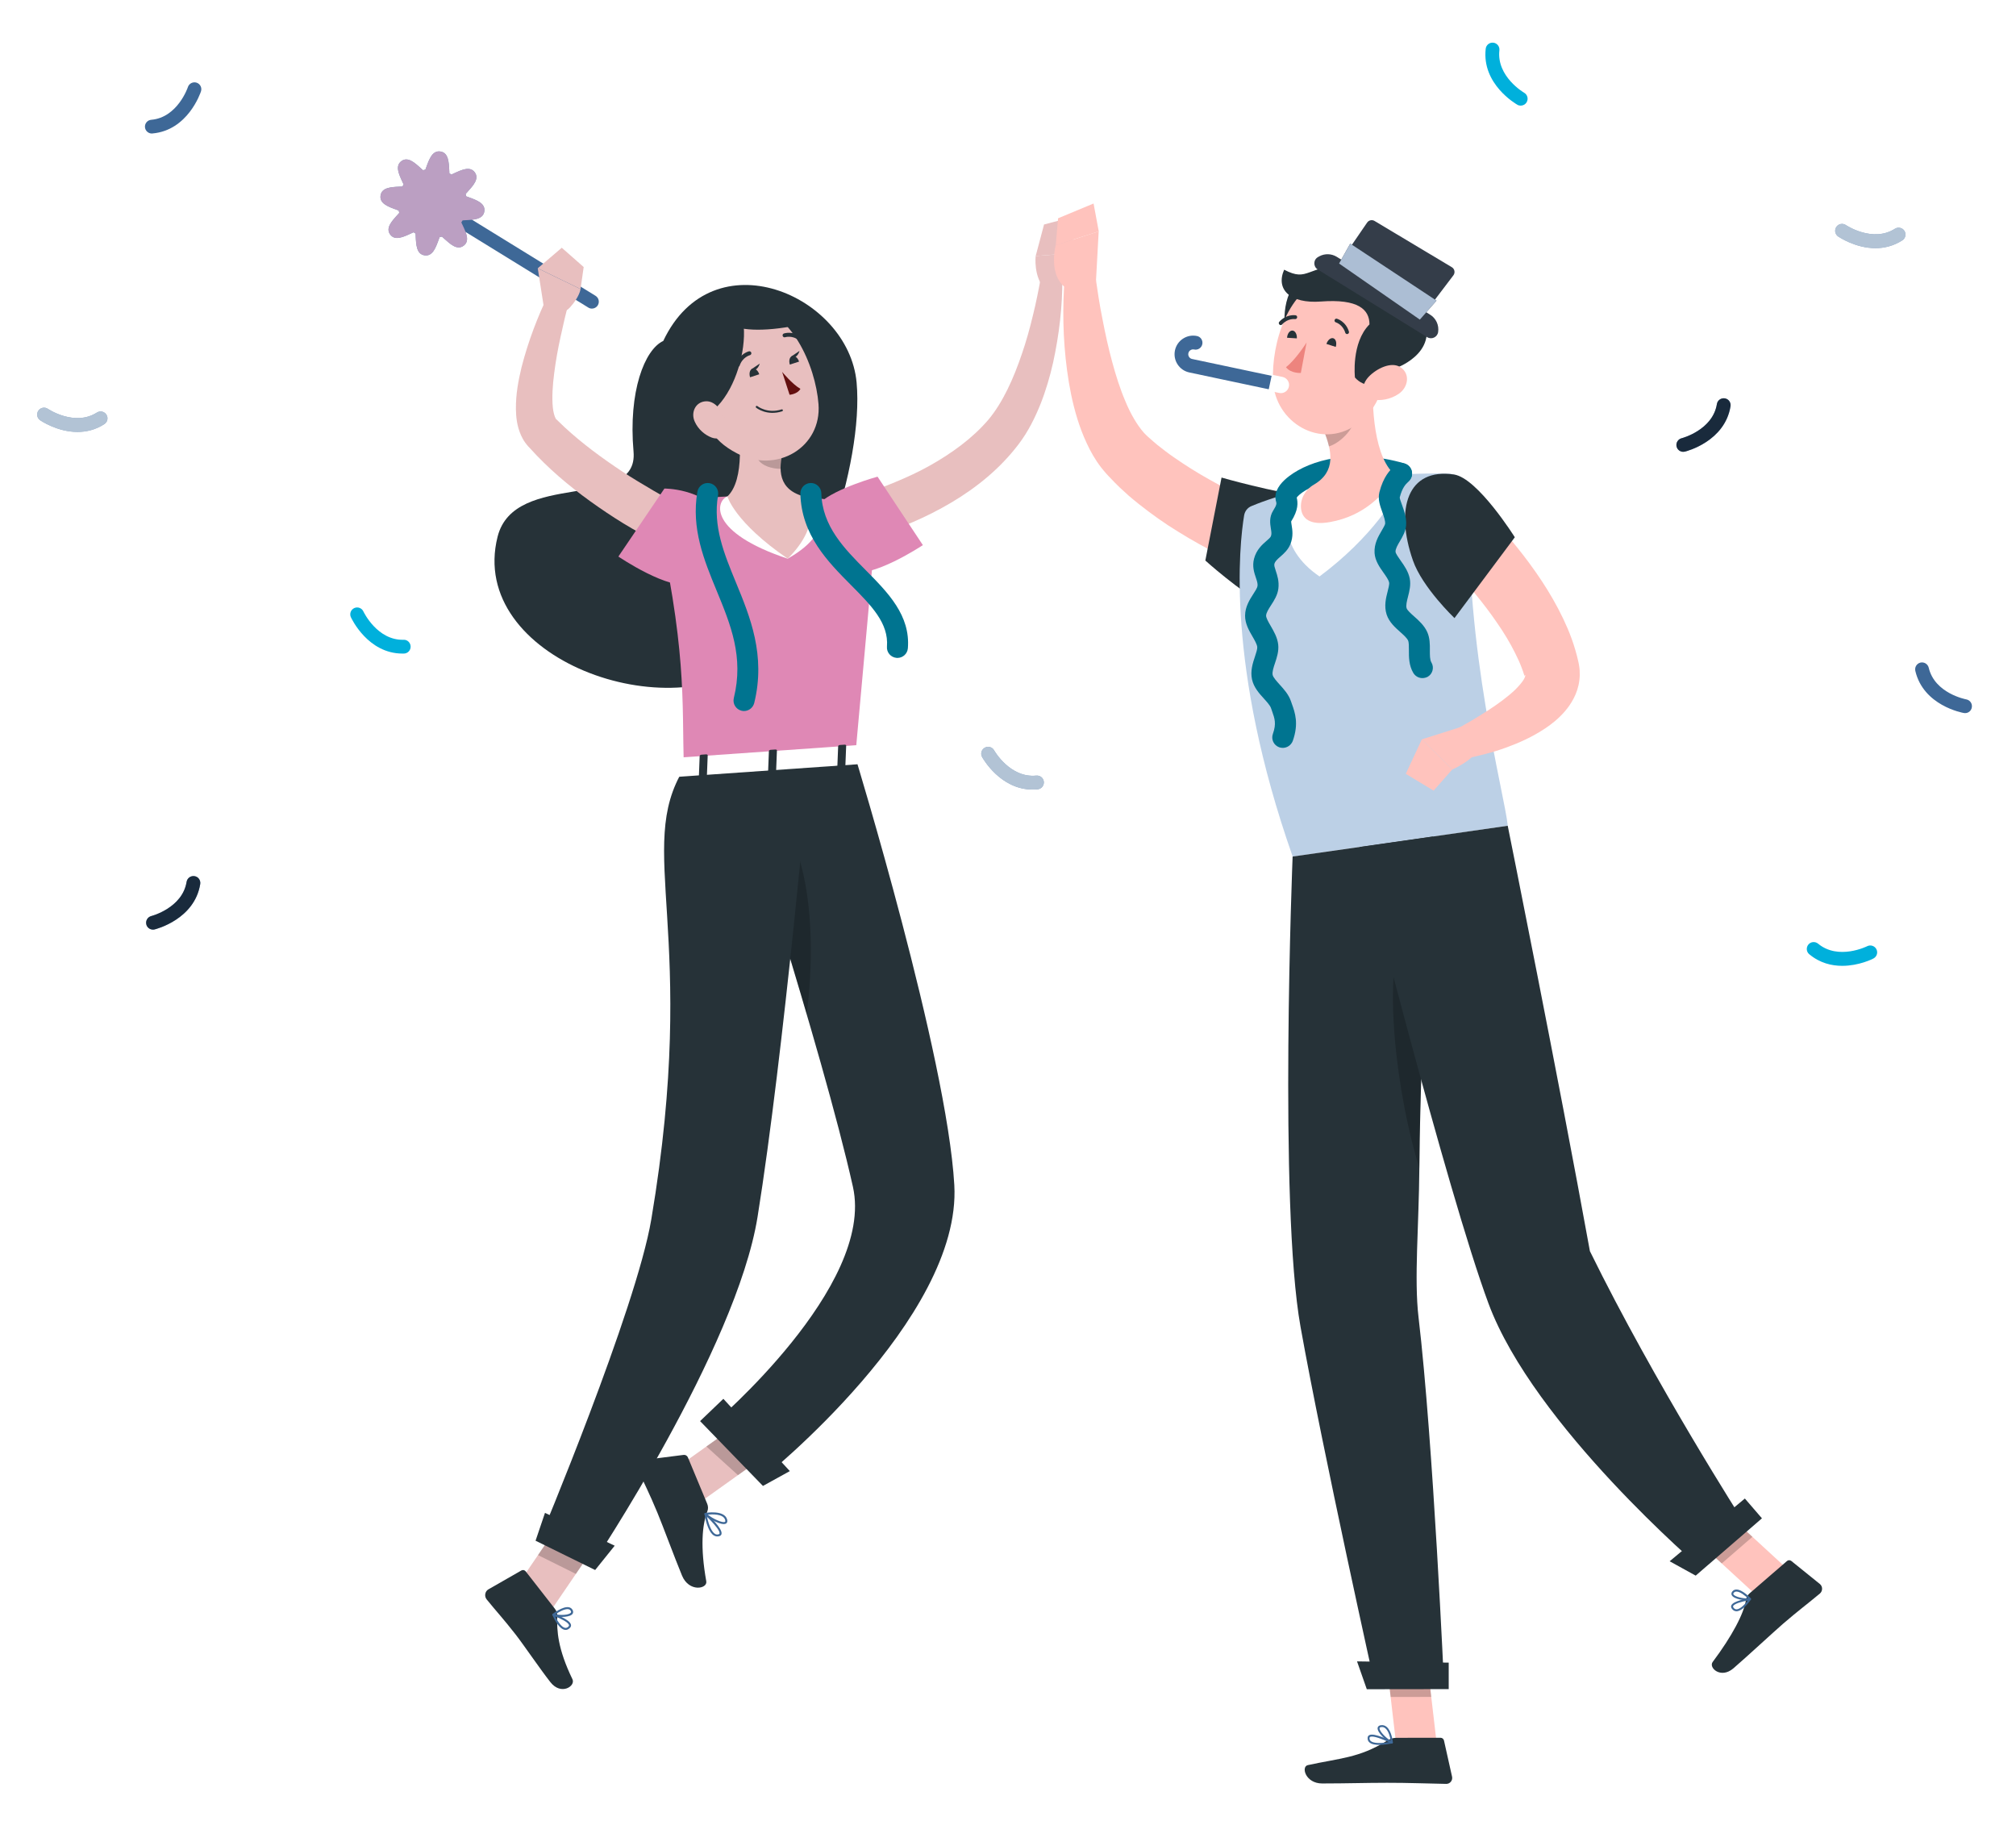 <svg width="217" height="196" viewBox="0 0 217 196" fill="none" xmlns="http://www.w3.org/2000/svg">
<g filter="url(#filter0_d_133_15086)">
<path d="M43.325 68.344C39.602 68.344 37.847 64.592 37.768 64.429C37.599 64.056 37.762 63.616 38.135 63.447C38.507 63.278 38.947 63.441 39.116 63.814C39.139 63.859 40.6 66.939 43.438 66.86C43.85 66.838 44.188 67.171 44.2 67.582C44.211 67.994 43.889 68.333 43.477 68.344C43.427 68.344 43.376 68.344 43.325 68.344Z" fill="#00B0DC"/>
<path d="M8.339 44.49C6.184 44.49 4.424 43.3 4.322 43.232C3.984 43.001 3.899 42.538 4.13 42.2C4.362 41.861 4.824 41.776 5.157 42.008C5.185 42.025 8.034 43.932 10.432 42.403C10.776 42.183 11.233 42.284 11.453 42.628C11.673 42.973 11.572 43.43 11.228 43.65C10.263 44.276 9.264 44.49 8.339 44.49Z" fill="#3E6897"/>
<path opacity="0.6" d="M8.339 44.49C6.184 44.49 4.424 43.3 4.322 43.232C3.984 43.001 3.899 42.538 4.13 42.2C4.362 41.861 4.824 41.776 5.157 42.008C5.185 42.025 8.034 43.932 10.432 42.403C10.776 42.183 11.233 42.284 11.453 42.628C11.673 42.973 11.572 43.43 11.228 43.65C10.263 44.276 9.264 44.49 8.339 44.49Z" fill="white"/>
<path d="M201.874 24.71C199.719 24.71 197.959 23.519 197.857 23.452C197.519 23.22 197.434 22.758 197.665 22.419C197.897 22.081 198.359 21.996 198.692 22.227C198.72 22.244 201.57 24.151 203.967 22.622C204.312 22.402 204.769 22.504 204.989 22.848C205.209 23.192 205.107 23.649 204.763 23.869C203.792 24.49 202.794 24.71 201.874 24.71Z" fill="#3E6897"/>
<path opacity="0.6" d="M201.874 24.71C199.719 24.71 197.959 23.519 197.857 23.452C197.519 23.22 197.434 22.758 197.665 22.419C197.897 22.081 198.359 21.996 198.692 22.227C198.72 22.244 201.57 24.151 203.967 22.622C204.312 22.402 204.769 22.504 204.989 22.848C205.209 23.192 205.107 23.649 204.763 23.869C203.792 24.49 202.794 24.71 201.874 24.71Z" fill="white"/>
<path d="M111.139 82.979C107.68 82.979 105.796 79.628 105.711 79.476C105.514 79.115 105.644 78.669 106.005 78.471C106.36 78.274 106.812 78.404 107.009 78.765C107.032 78.81 108.724 81.761 111.545 81.478C111.951 81.439 112.318 81.732 112.357 82.139C112.397 82.545 112.104 82.912 111.697 82.951C111.506 82.974 111.319 82.979 111.139 82.979Z" fill="#3E6897"/>
<path opacity="0.6" d="M111.139 82.979C107.68 82.979 105.796 79.628 105.711 79.476C105.514 79.115 105.644 78.669 106.005 78.471C106.36 78.274 106.812 78.404 107.009 78.765C107.032 78.81 108.724 81.761 111.545 81.478C111.951 81.439 112.318 81.732 112.357 82.139C112.397 82.545 112.104 82.912 111.697 82.951C111.506 82.974 111.319 82.979 111.139 82.979Z" fill="white"/>
<path d="M16.464 98.054C16.131 98.054 15.826 97.829 15.748 97.49C15.652 97.095 15.894 96.695 16.289 96.593C16.323 96.587 19.635 95.719 20.086 92.915C20.154 92.508 20.532 92.237 20.938 92.299C21.344 92.362 21.615 92.745 21.553 93.146C20.944 96.931 16.825 97.987 16.65 98.032C16.582 98.049 16.526 98.054 16.464 98.054Z" fill="#3E6897"/>
<path opacity="0.6" d="M16.464 98.054C16.131 98.054 15.826 97.829 15.748 97.49C15.652 97.095 15.894 96.695 16.289 96.593C16.323 96.587 19.635 95.719 20.086 92.915C20.154 92.508 20.532 92.237 20.938 92.299C21.344 92.362 21.615 92.745 21.553 93.146C20.944 96.931 16.825 97.987 16.65 98.032C16.582 98.049 16.526 98.054 16.464 98.054Z" fill="black"/>
<path d="M181.183 46.629C180.85 46.629 180.545 46.403 180.466 46.064C180.37 45.669 180.613 45.269 181.008 45.167C181.042 45.162 184.354 44.293 184.805 41.489C184.867 41.083 185.251 40.812 185.657 40.874C186.063 40.936 186.334 41.319 186.272 41.72C185.662 45.506 181.544 46.561 181.369 46.606C181.301 46.623 181.239 46.629 181.183 46.629Z" fill="#3E6897"/>
<path opacity="0.6" d="M181.183 46.629C180.85 46.629 180.545 46.403 180.466 46.064C180.37 45.669 180.613 45.269 181.008 45.167C181.042 45.162 184.354 44.293 184.805 41.489C184.867 41.083 185.251 40.812 185.657 40.874C186.063 40.936 186.334 41.319 186.272 41.72C185.662 45.506 181.544 46.561 181.369 46.606C181.301 46.623 181.239 46.629 181.183 46.629Z" fill="black"/>
<path d="M211.523 74.753C211.483 74.753 211.438 74.748 211.393 74.742C211.213 74.714 207.032 73.941 206.163 70.206C206.073 69.805 206.321 69.41 206.716 69.314C207.117 69.224 207.511 69.472 207.607 69.867C208.251 72.638 211.613 73.269 211.647 73.275C212.048 73.348 212.318 73.732 212.245 74.133C212.189 74.499 211.878 74.753 211.523 74.753Z" fill="#3E6897"/>
<path d="M198.296 101.953C197.162 101.953 195.893 101.659 194.747 100.706C194.431 100.446 194.392 99.978 194.651 99.662C194.911 99.346 195.379 99.307 195.695 99.566C197.878 101.383 200.942 99.86 200.976 99.843C201.343 99.656 201.788 99.803 201.974 100.164C202.161 100.525 202.02 100.971 201.653 101.163C201.557 101.219 200.096 101.953 198.296 101.953Z" fill="#00B0DC"/>
<path d="M163.689 9.369C163.565 9.369 163.441 9.341 163.328 9.274C163.17 9.183 159.486 7.056 159.92 3.248C159.965 2.842 160.332 2.548 160.738 2.594C161.145 2.639 161.438 3.005 161.393 3.412C161.071 6.238 164.028 7.965 164.056 7.982C164.411 8.185 164.535 8.636 164.332 8.991C164.197 9.234 163.943 9.369 163.689 9.369Z" fill="#00B0DC"/>
<path d="M16.343 12.371C15.965 12.371 15.638 12.078 15.604 11.694C15.57 11.288 15.869 10.927 16.281 10.893C19.113 10.65 20.219 7.406 20.225 7.372C20.355 6.983 20.772 6.774 21.161 6.898C21.551 7.028 21.759 7.44 21.635 7.829C21.579 7.999 20.225 12.033 16.405 12.365C16.388 12.371 16.366 12.371 16.343 12.371Z" fill="#3E6897"/>
<path d="M71.392 34.696C69.383 35.627 67.623 40.135 68.193 46.6C68.769 53.066 55.375 48.53 53.558 55.774C50.269 68.886 72.323 76.767 81.722 68.886C87.539 64.011 93.006 47.943 92.205 39.175C91.347 29.748 76.724 23.423 71.392 34.696Z" fill="#263238"/>
<path d="M92.557 51.238C92.805 51.17 93.166 51.057 93.476 50.956L94.447 50.629C95.096 50.403 95.739 50.155 96.376 49.884C97.651 49.353 98.904 48.778 100.094 48.107C102.464 46.775 104.681 45.161 106.362 43.204C107.959 41.308 109.104 38.718 110.001 36.072C110.458 34.741 110.842 33.37 111.175 31.977C111.519 30.594 111.807 29.155 112.049 27.785L114.351 27.931C114.363 31.006 114.013 33.991 113.358 37.009C113.02 38.51 112.585 40.011 111.999 41.489C111.406 42.961 110.684 44.434 109.646 45.805C107.637 48.451 105.104 50.487 102.39 52.095C101.031 52.897 99.632 53.607 98.193 54.222C97.471 54.521 96.743 54.803 96.004 55.063C95.632 55.193 95.259 55.317 94.881 55.43C94.492 55.548 94.142 55.644 93.679 55.763L92.557 51.238Z" fill="#E8BFBF"/>
<path d="M114.327 28.704L115.286 25.257L111.478 25.556C111.478 25.556 111.207 27.813 112.522 29.172L114.327 28.704Z" fill="#E8BFBF"/>
<path d="M115.857 21.251L112.381 22.16L111.479 25.556L115.287 25.257L115.857 21.251Z" fill="#E8BFBF"/>
<path d="M88.245 52.112C90 50.521 94.457 49.303 94.457 49.303L99.337 56.671C99.337 56.671 93.769 60.383 91.399 59.52C88.939 58.623 86.609 53.602 88.245 52.112Z" fill="#DF88B5"/>
<path d="M72.17 156.442L75.211 159.782L83.939 153.559L80.898 150.225L72.17 156.442Z" fill="#E8BFBF"/>
<path d="M55.006 169.638L59.085 171.658L65.082 162.863L61.003 160.837L55.006 169.638Z" fill="#E8BFBF"/>
<path d="M59.734 171.162L56.586 167.128C56.473 166.981 56.276 166.942 56.118 167.032L52.569 169.063C52.203 169.272 52.112 169.802 52.377 170.135C53.5 171.523 54.109 172.138 55.492 173.909C56.344 174.998 58.064 177.543 59.243 179.049C60.395 180.522 61.974 179.472 61.619 178.739C60.028 175.455 59.926 173.503 59.983 171.929C59.994 171.653 59.904 171.376 59.734 171.162Z" fill="#263238"/>
<path d="M76.119 159.844L74.043 154.857C73.97 154.676 73.772 154.563 73.575 154.592L69.18 155.15C68.723 155.207 68.463 155.669 68.644 156.087C69.4 157.819 69.857 158.626 70.765 160.82C71.329 162.169 72.638 165.717 73.411 167.579C74.167 169.402 76.17 169.018 76.023 168.194C75.363 164.499 75.583 162.124 76.136 160.668C76.243 160.403 76.232 160.109 76.119 159.844Z" fill="#263238"/>
<path opacity="0.2" d="M83.932 153.565L79.435 156.769L76.033 153.683L80.891 150.225L83.932 153.565Z" fill="black"/>
<path opacity="0.2" d="M61.006 160.843L65.085 162.868L61.987 167.399L57.908 165.373L61.006 160.843Z" fill="black"/>
<path d="M94.387 52.682C94.387 52.682 94.528 52.479 92.057 79.442C84.734 79.955 77.168 80.485 73.608 80.734C73.394 73.202 73.958 67.893 70.438 52.428C70.438 52.428 74.319 51.605 78.297 51.435C81.411 51.3 83.961 51.215 86.697 51.48C90.297 51.825 94.387 52.682 94.387 52.682Z" fill="#DF88B5"/>
<path d="M71.826 56.897C70.455 56.259 69.253 55.588 68.006 54.871C66.776 54.16 65.58 53.382 64.407 52.569C62.06 50.945 59.809 49.139 57.777 47.029L57.027 46.222L56.835 46.019C56.728 45.889 56.615 45.76 56.525 45.63C56.333 45.365 56.198 45.1 56.074 44.834C55.622 43.791 55.554 42.882 55.532 42.047C55.515 40.389 55.803 38.939 56.141 37.517C56.869 34.696 57.862 32.09 59.109 29.534L61.258 30.363C60.931 31.644 60.61 32.975 60.333 34.279C60.045 35.587 59.814 36.896 59.651 38.183C59.487 39.458 59.397 40.75 59.504 41.839C59.555 42.375 59.696 42.849 59.82 43.057C59.854 43.102 59.876 43.142 59.893 43.148C59.899 43.159 59.904 43.153 59.91 43.153L60.079 43.317L60.773 43.983C62.658 45.726 64.779 47.289 66.974 48.744C68.074 49.472 69.219 50.144 70.353 50.815C71.482 51.475 72.689 52.124 73.795 52.682L71.826 56.897Z" fill="#E8BFBF"/>
<path d="M77.7 53.455C75.606 50.538 71.516 50.584 71.516 50.584L66.562 57.901C66.562 57.901 72.097 61.67 74.472 60.835C76.938 59.96 78.992 55.255 77.7 53.455Z" fill="#DF88B5"/>
<path d="M86.691 51.475L78.29 51.43C77.01 51.949 76.259 55.294 84.784 58.132C90.691 54.775 87.549 51.791 86.691 51.475Z" fill="white"/>
<path d="M79.177 41.98C79.69 44.682 80.192 49.641 78.297 51.43C78.297 51.43 79.03 54.177 84.791 58.132C88.825 54.087 86.698 51.475 86.698 51.475C83.691 50.742 83.775 48.502 84.311 46.408L79.177 41.98Z" fill="#E8BFBF"/>
<path d="M96.594 68.812C96.566 68.812 96.532 68.812 96.504 68.807C95.883 68.756 95.42 68.214 95.471 67.594C95.674 65.077 93.79 63.176 91.606 60.976C89.102 58.454 86.269 55.593 86.151 51.142C86.134 50.521 86.625 50.002 87.251 49.985C87.872 49.968 88.391 50.459 88.408 51.086C88.498 54.64 90.89 57.055 93.209 59.39C95.567 61.771 98.01 64.231 97.722 67.78C97.671 68.367 97.181 68.812 96.594 68.812Z" fill="#007490"/>
<path d="M80.083 74.528C79.993 74.528 79.902 74.516 79.812 74.494C79.209 74.347 78.836 73.732 78.989 73.128C80.077 68.705 78.65 65.241 77.138 61.574C75.784 58.29 74.385 54.894 75.067 50.922C75.175 50.307 75.756 49.895 76.371 50.002C76.986 50.109 77.397 50.691 77.29 51.306C76.72 54.634 77.939 57.591 79.225 60.716C80.737 64.378 82.447 68.536 81.183 73.67C81.048 74.183 80.591 74.528 80.083 74.528Z" fill="#007490"/>
<path opacity="0.2" d="M83.252 45.495L80.967 45.76C81.012 46.076 81.243 46.939 81.61 47.475C82.056 48.146 83.049 48.445 84.03 48.468C84.008 47.808 84.138 47.097 84.312 46.408L83.252 45.495Z" fill="black"/>
<path d="M74.184 39.266C75.837 43.475 76.441 45.291 79.324 46.792C83.656 49.055 88.463 46.104 88.102 41.489C87.781 37.336 85.135 31.153 80.379 30.803C75.696 30.459 72.536 35.057 74.184 39.266Z" fill="#E8BFBF"/>
<path d="M78.713 30.188C81.929 32.163 79.176 43.785 73.743 43.181C68.309 42.583 73.968 27.277 78.713 30.188Z" fill="#263238"/>
<path d="M78.597 30.228C76.177 31.836 77.824 34.634 85.983 32.981C85.988 32.981 82.614 27.565 78.597 30.228Z" fill="#263238"/>
<path d="M74.769 43.356C75.142 44.214 75.881 44.823 76.603 45.094C77.686 45.5 78.329 44.552 78.109 43.48C77.912 42.51 77.111 41.133 75.982 41.19C74.871 41.241 74.341 42.375 74.769 43.356Z" fill="#E8BFBF"/>
<path d="M92.052 79.442C92.052 79.442 101.926 111.674 102.721 125.541C103.545 139.968 82.123 157.085 82.123 157.085L76.791 151.235C76.791 151.235 94.196 136.453 91.81 125.745C88.52 110.985 78.546 80.389 78.546 80.389L92.052 79.442Z" fill="#263238"/>
<path opacity="0.2" d="M85.908 89.992C84.999 87.16 82.996 89.072 82.297 92.057C83.69 96.553 85.304 101.851 86.839 107.138C87.431 102.444 87.674 95.521 85.908 89.992Z" fill="black"/>
<path d="M75.357 150.953L82.122 157.932L85.016 156.335L77.862 148.555L75.357 150.953Z" fill="#263238"/>
<path d="M87.183 79.786C87.183 79.786 84.374 111.375 81.542 128.977C79.251 143.195 63.736 166.417 63.736 166.417L58.049 163.771C58.049 163.771 68.481 138.901 70.106 129.237C75.319 98.302 68.272 89.383 73.609 80.734L87.183 79.786Z" fill="#263238"/>
<path d="M57.647 163.827L64.061 166.981L66.166 164.363L58.662 160.831L57.647 163.827Z" fill="#263238"/>
<path d="M73.251 79.673L72.535 81.383C72.478 81.518 72.642 81.636 72.851 81.62L92.202 80.266C92.366 80.254 92.501 80.164 92.501 80.057L92.552 78.392C92.558 78.279 92.405 78.189 92.225 78.201L73.539 79.51C73.403 79.521 73.285 79.588 73.251 79.673Z" fill="white"/>
<path d="M75.906 81.585L75.404 81.619C75.302 81.625 75.223 81.58 75.229 81.518L75.313 79.357C75.313 79.295 75.398 79.239 75.5 79.227L76.002 79.193C76.103 79.188 76.182 79.233 76.177 79.295L76.092 81.456C76.092 81.518 76.007 81.58 75.906 81.585Z" fill="#263238"/>
<path d="M90.81 80.542L90.308 80.576C90.206 80.581 90.127 80.536 90.133 80.474L90.218 78.313C90.218 78.251 90.302 78.195 90.404 78.183L90.906 78.15C91.008 78.144 91.087 78.189 91.081 78.251L90.996 80.412C90.991 80.48 90.906 80.536 90.81 80.542Z" fill="#263238"/>
<path d="M83.357 81.061L82.855 81.095C82.753 81.1 82.674 81.055 82.68 80.993L82.765 78.832C82.765 78.77 82.849 78.714 82.951 78.703L83.453 78.669C83.555 78.663 83.633 78.708 83.628 78.77L83.543 80.931C83.543 80.999 83.459 81.055 83.357 81.061Z" fill="#263238"/>
<path d="M80.985 37.686C80.715 37.776 80.602 38.183 80.737 38.606L81.724 38.284C81.589 37.861 81.256 37.596 80.985 37.686Z" fill="#263238"/>
<path d="M85.267 36.321C84.996 36.411 84.883 36.817 85.018 37.24L86.011 36.919C85.87 36.501 85.537 36.231 85.267 36.321Z" fill="#263238"/>
<path d="M85.152 36.383L86.061 35.768C86.061 35.768 85.801 36.721 85.152 36.383Z" fill="#263238"/>
<path d="M84.188 38.025C84.188 38.025 85.265 39.339 86.156 39.853C85.835 40.434 84.989 40.49 84.989 40.49L84.188 38.025Z" fill="#630F0F"/>
<path d="M84.232 42.245C84.266 42.217 84.277 42.172 84.266 42.132C84.249 42.076 84.187 42.042 84.131 42.064C82.602 42.561 81.535 41.72 81.524 41.709C81.479 41.669 81.411 41.675 81.372 41.726C81.332 41.771 81.344 41.839 81.389 41.878C81.434 41.918 82.551 42.798 84.198 42.267C84.21 42.256 84.221 42.251 84.232 42.245Z" fill="#263238"/>
<path d="M79.555 37.432C79.584 37.41 79.606 37.376 79.617 37.342C79.933 36.434 80.701 36.236 80.712 36.23C80.83 36.202 80.898 36.084 80.87 35.971C80.842 35.852 80.723 35.785 80.61 35.813C80.571 35.824 79.606 36.072 79.211 37.201C79.172 37.314 79.234 37.438 79.347 37.477C79.42 37.5 79.499 37.477 79.555 37.432Z" fill="#263238"/>
<path d="M86.313 34.645C86.325 34.634 86.33 34.628 86.341 34.617C86.415 34.521 86.398 34.386 86.308 34.312C85.371 33.573 84.423 33.878 84.384 33.889C84.271 33.929 84.209 34.047 84.248 34.16C84.288 34.273 84.406 34.335 84.519 34.295C84.553 34.284 85.292 34.058 86.037 34.645C86.121 34.718 86.24 34.713 86.313 34.645Z" fill="#263238"/>
<path d="M63.713 31.215C63.583 31.215 63.448 31.181 63.324 31.102L46.156 20.529C45.806 20.315 45.699 19.858 45.913 19.508C46.127 19.158 46.584 19.051 46.934 19.265L64.103 29.838C64.452 30.053 64.559 30.51 64.345 30.86C64.204 31.091 63.961 31.215 63.713 31.215Z" fill="#3E6897"/>
<path d="M50.047 21.703C51.006 21.657 52.004 21.612 52.134 20.749C52.264 19.886 51.327 19.547 50.425 19.22C50.351 19.192 50.267 19.164 50.182 19.13C50.165 19.045 50.143 18.961 50.12 18.876C50.188 18.797 50.261 18.724 50.318 18.656C50.949 17.956 51.609 17.234 51.102 16.546C50.594 15.858 49.708 16.27 48.856 16.665C48.777 16.698 48.687 16.744 48.591 16.789C48.518 16.744 48.444 16.698 48.371 16.653C48.365 16.563 48.36 16.473 48.36 16.394C48.315 15.434 48.27 14.436 47.406 14.306C46.543 14.176 46.205 15.113 45.877 16.016C45.849 16.089 45.821 16.174 45.787 16.258C45.703 16.275 45.618 16.298 45.533 16.32C45.454 16.253 45.381 16.179 45.313 16.123C44.614 15.491 43.891 14.831 43.203 15.344C42.515 15.852 42.927 16.738 43.322 17.59C43.355 17.669 43.401 17.759 43.446 17.855C43.401 17.928 43.355 18.002 43.31 18.075C43.22 18.081 43.13 18.086 43.051 18.086C42.092 18.131 41.093 18.177 40.963 19.04C40.834 19.903 41.77 20.241 42.673 20.569C42.746 20.597 42.831 20.625 42.915 20.659C42.932 20.744 42.955 20.828 42.977 20.913C42.91 20.992 42.836 21.065 42.78 21.133C42.148 21.832 41.488 22.555 42.001 23.243C42.509 23.931 43.395 23.519 44.247 23.124C44.326 23.091 44.416 23.045 44.512 23C44.585 23.045 44.659 23.091 44.732 23.136C44.738 23.226 44.743 23.316 44.743 23.395C44.788 24.354 44.834 25.353 45.697 25.483C46.56 25.613 46.898 24.676 47.226 23.773C47.254 23.7 47.282 23.615 47.316 23.531C47.401 23.514 47.485 23.491 47.57 23.469C47.649 23.536 47.722 23.604 47.79 23.666C48.489 24.298 49.212 24.958 49.9 24.45C50.594 23.942 50.182 23.057 49.782 22.205C49.748 22.126 49.703 22.035 49.657 21.94C49.703 21.866 49.748 21.793 49.793 21.72C49.883 21.714 49.973 21.708 50.047 21.703Z" fill="#3E6897"/>
<path opacity="0.7" d="M50.047 21.703C51.006 21.657 52.004 21.612 52.134 20.749C52.264 19.886 51.327 19.547 50.425 19.22C50.351 19.192 50.267 19.164 50.182 19.13C50.165 19.045 50.143 18.961 50.12 18.876C50.188 18.797 50.261 18.724 50.318 18.656C50.949 17.956 51.609 17.234 51.102 16.546C50.594 15.858 49.708 16.27 48.856 16.665C48.777 16.698 48.687 16.744 48.591 16.789C48.518 16.744 48.444 16.698 48.371 16.653C48.365 16.563 48.36 16.473 48.36 16.394C48.315 15.434 48.27 14.436 47.406 14.306C46.543 14.176 46.205 15.113 45.877 16.016C45.849 16.089 45.821 16.174 45.787 16.258C45.703 16.275 45.618 16.298 45.533 16.32C45.454 16.253 45.381 16.179 45.313 16.123C44.614 15.491 43.891 14.831 43.203 15.344C42.515 15.852 42.927 16.738 43.322 17.59C43.355 17.669 43.401 17.759 43.446 17.855C43.401 17.928 43.355 18.002 43.31 18.075C43.22 18.081 43.13 18.086 43.051 18.086C42.092 18.131 41.093 18.177 40.963 19.04C40.834 19.903 41.77 20.241 42.673 20.569C42.746 20.597 42.831 20.625 42.915 20.659C42.932 20.744 42.955 20.828 42.977 20.913C42.91 20.992 42.836 21.065 42.78 21.133C42.148 21.832 41.488 22.555 42.001 23.243C42.509 23.931 43.395 23.519 44.247 23.124C44.326 23.091 44.416 23.045 44.512 23C44.585 23.045 44.659 23.091 44.732 23.136C44.738 23.226 44.743 23.316 44.743 23.395C44.788 24.354 44.834 25.353 45.697 25.483C46.56 25.613 46.898 24.676 47.226 23.773C47.254 23.7 47.282 23.615 47.316 23.531C47.401 23.514 47.485 23.491 47.57 23.469C47.649 23.536 47.722 23.604 47.79 23.666C48.489 24.298 49.212 24.958 49.9 24.45C50.594 23.942 50.182 23.057 49.782 22.205C49.748 22.126 49.703 22.035 49.657 21.94C49.703 21.866 49.748 21.793 49.793 21.72C49.883 21.714 49.973 21.708 50.047 21.703Z" fill="#F1B7D5"/>
<path d="M58.59 31.395L57.885 26.876L62.489 29.11C62.489 29.11 62.404 29.934 61.338 31.102C60.858 31.627 60.119 31.841 59.436 31.644L58.59 31.395Z" fill="#E8BFBF"/>
<path d="M60.469 24.665L62.827 26.741L62.489 29.11L57.885 26.876L60.469 24.665Z" fill="#E8BFBF"/>
<path d="M61.211 173.323C61.257 173.289 61.302 173.255 61.347 173.21C61.477 173.08 61.477 172.945 61.454 172.854C61.319 172.29 59.761 171.749 59.587 171.686C59.547 171.675 59.502 171.686 59.474 171.715C59.446 171.749 59.44 171.794 59.457 171.833C59.711 172.386 60.218 173.323 60.788 173.418C60.935 173.447 61.082 173.413 61.211 173.323ZM59.761 171.98C60.376 172.217 61.172 172.606 61.245 172.905C61.257 172.945 61.257 172.995 61.194 173.057C61.076 173.182 60.958 173.227 60.822 173.204C60.512 173.153 60.128 172.702 59.761 171.98Z" fill="#3E6897"/>
<path d="M61.502 171.816C61.542 171.788 61.576 171.76 61.604 171.732C61.672 171.658 61.756 171.495 61.621 171.258C61.53 171.111 61.401 171.021 61.226 170.987C60.577 170.868 59.539 171.669 59.494 171.703C59.465 171.726 59.449 171.765 59.454 171.805C59.46 171.844 59.482 171.878 59.522 171.89C59.939 172.064 61.056 172.115 61.502 171.816ZM59.821 171.726C60.188 171.478 60.803 171.128 61.181 171.196C61.294 171.218 61.372 171.275 61.429 171.365C61.502 171.483 61.468 171.545 61.434 171.585C61.226 171.827 60.329 171.873 59.787 171.743C59.798 171.743 59.81 171.737 59.821 171.726Z" fill="#3E6897"/>
<path d="M76.222 162.4C76.38 162.784 76.589 163.122 76.859 163.274C77.046 163.382 77.237 163.399 77.446 163.331C77.599 163.28 77.649 163.173 77.666 163.094C77.785 162.513 76.307 161.136 76.008 160.865C75.974 160.831 75.923 160.826 75.883 160.848C75.844 160.871 75.821 160.916 75.827 160.961C75.895 161.362 76.019 161.92 76.222 162.4ZM77.412 162.834C77.446 162.919 77.463 162.992 77.452 163.049C77.446 163.077 77.435 163.105 77.373 163.128C77.232 163.178 77.097 163.167 76.967 163.094C76.623 162.891 76.307 162.214 76.103 161.255C76.623 161.757 77.243 162.434 77.412 162.834Z" fill="#3E6897"/>
<path d="M75.832 160.984C75.837 160.995 75.843 161.006 75.854 161.018C76.317 161.486 77.699 162.242 78.145 161.982C78.241 161.926 78.342 161.802 78.263 161.531C77.97 160.493 75.995 160.82 75.911 160.837C75.871 160.843 75.837 160.871 75.826 160.911C75.82 160.939 75.82 160.961 75.832 160.984ZM78.032 161.525C78.043 161.548 78.049 161.571 78.055 161.593C78.083 161.7 78.077 161.774 78.032 161.796C77.772 161.949 76.729 161.463 76.176 161.018C76.667 160.973 77.784 160.927 78.032 161.525Z" fill="#3E6897"/>
<path d="M80.871 37.748L81.779 37.133C81.779 37.133 81.52 38.081 80.871 37.748Z" fill="#263238"/>
<path d="M154.63 185.543L150.257 185.548L149.078 175.421L153.451 175.416L154.63 185.543Z" fill="#FFC3BD"/>
<path d="M192.265 166.755L188.953 169.61L181.455 162.71L184.761 159.855L192.265 166.755Z" fill="#FFC3BD"/>
<path d="M188.312 169.503L192.346 166.016C192.481 165.898 192.673 165.898 192.814 166.005L195.889 168.487C196.21 168.747 196.205 169.249 195.889 169.514C194.574 170.614 193.564 171.353 191.928 172.764C190.924 173.633 187.979 176.363 186.585 177.56C185.225 178.733 183.883 177.497 184.351 176.877C186.438 174.095 187.73 171.641 187.939 170.174C187.979 169.915 188.114 169.672 188.312 169.503Z" fill="#263238"/>
<path d="M150.284 185.041L155.057 185.035C155.237 185.035 155.39 185.159 155.429 185.334L156.298 189.221C156.388 189.622 156.084 190.006 155.672 190C153.951 189.972 151.463 189.876 149.297 189.882C146.763 189.887 145.285 189.949 142.318 189.955C140.523 189.955 140.021 188.144 140.772 187.98C144.191 187.23 146.278 187.219 149.234 185.391C149.556 185.187 149.906 185.041 150.284 185.041Z" fill="#263238"/>
<path d="M136.085 59.859C135.205 59.526 134.449 59.21 133.659 58.849C132.875 58.499 132.107 58.132 131.34 57.754C129.811 56.987 128.31 56.158 126.844 55.244C125.365 54.347 123.938 53.325 122.55 52.225C122.206 51.943 121.856 51.667 121.518 51.373L120.513 50.454C120.181 50.149 119.865 49.799 119.543 49.472C119.379 49.297 119.233 49.162 119.052 48.947C118.872 48.733 118.685 48.524 118.522 48.31C117.856 47.447 117.371 46.566 116.965 45.686C116.553 44.806 116.231 43.932 115.96 43.063C115.424 41.319 115.092 39.599 114.86 37.884C114.403 34.453 114.347 31.113 114.612 27.694L117.896 27.66C118.116 29.189 118.353 30.797 118.668 32.343C118.967 33.895 119.3 35.435 119.707 36.925C120.107 38.414 120.57 39.87 121.14 41.201C121.687 42.532 122.392 43.74 123.126 44.575L123.402 44.857C123.487 44.947 123.656 45.083 123.78 45.196C124.051 45.427 124.299 45.669 124.587 45.895C125.157 46.346 125.732 46.792 126.347 47.215C127.571 48.067 128.852 48.874 130.195 49.624C131.538 50.375 132.909 51.097 134.308 51.774C135.007 52.118 135.707 52.457 136.412 52.773C137.106 53.089 137.857 53.416 138.488 53.687L136.085 59.859Z" fill="#FFC3BD"/>
<path d="M136.772 63.588C133.178 61.45 129.742 58.33 129.742 58.33L131.486 49.399C131.486 49.399 136.874 50.956 141.353 51.554C146.854 52.287 140.693 65.924 136.772 63.588Z" fill="#263238"/>
<path d="M117.957 28.473L118.262 22.904L113.641 24.388C113.641 24.388 112.558 28.377 115.565 29.426L117.957 28.473Z" fill="#FFC3BD"/>
<path d="M117.71 19.903L113.891 21.494L113.643 24.388L118.269 22.904L117.71 19.903Z" fill="#FFC3BD"/>
<path opacity="0.2" d="M149.078 175.427L149.687 180.646L154.06 180.64L153.456 175.421L149.078 175.427Z" fill="black"/>
<path opacity="0.2" d="M184.767 159.855L181.455 162.716L185.325 166.27L188.632 163.41L184.767 159.855Z" fill="black"/>
<path d="M158.166 51.396C158.206 50.093 157.185 48.998 155.881 48.97C143.402 48.739 135.283 52.236 134.724 52.462C134.296 52.631 133.997 53.009 133.918 53.461C133.399 56.586 131.926 69.687 139.142 90.189C146.115 89.196 158.9 87.374 162.296 86.883C161.958 83.47 157.647 67.802 158.166 51.396Z" fill="#BCD0E6"/>
<path d="M139.48 50.894C138.109 52.727 137.489 56.953 142.031 60.045C147.616 55.876 150.482 51.39 151.345 49.054C146.386 49.32 142.341 50.126 139.48 50.894Z" fill="white"/>
<path d="M138.419 52.609C137.799 52.609 137.291 52.101 137.291 51.48C137.291 50.55 138.098 49.743 138.775 49.235C141.065 47.509 145.528 46.25 151.176 47.875C151.774 48.05 152.118 48.671 151.949 49.275C151.774 49.873 151.153 50.217 150.549 50.047C144.005 48.157 139.977 50.843 139.536 51.616C139.474 52.174 139.001 52.609 138.419 52.609Z" fill="#007490"/>
<path d="M147.797 38.324C147.628 41.579 147.837 47.469 150.353 49.263C148.875 51.221 146.906 53.517 143.165 54.189C140.92 54.589 140.136 53.754 140.04 52.699C139.944 51.672 140.525 50.685 141.416 50.166C143.848 48.755 143.363 46.487 142.488 44.338L147.797 38.324Z" fill="#FFC3BD"/>
<path d="M138.076 78.494C137.952 78.494 137.822 78.471 137.698 78.432C137.111 78.223 136.801 77.58 137.01 76.993C137.405 75.882 137.207 75.34 136.92 74.528L136.807 74.206C136.705 73.918 136.372 73.552 136.051 73.196C135.537 72.632 134.962 71.994 134.77 71.142C134.561 70.217 134.855 69.348 135.086 68.654C135.21 68.282 135.351 67.853 135.329 67.633C135.295 67.34 135.052 66.911 134.815 66.505C134.437 65.856 134.014 65.117 134.02 64.259C134.025 63.3 134.516 62.539 134.911 61.924C135.103 61.63 135.334 61.264 135.357 61.077C135.391 60.812 135.312 60.558 135.176 60.163C134.996 59.622 134.77 58.95 134.984 58.132C135.238 57.168 135.864 56.615 136.327 56.214C136.536 56.034 136.75 55.847 136.795 55.723C136.891 55.498 136.857 55.272 136.795 54.888C136.711 54.369 136.598 53.664 137.049 52.947C137.444 52.333 137.405 52.169 137.371 52.039C137.337 51.898 137.281 51.689 137.298 51.43C137.331 50.809 137.862 50.335 138.482 50.358C139.069 50.386 139.532 50.866 139.554 51.447L139.56 51.481C139.724 52.118 139.763 52.88 138.979 54.127C138.979 54.206 139.007 54.386 139.03 54.522C139.109 55.007 139.233 55.746 138.889 56.581C138.635 57.196 138.183 57.591 137.817 57.912C137.455 58.228 137.247 58.42 137.173 58.697C137.134 58.855 137.202 59.075 137.326 59.447C137.489 59.943 137.698 60.57 137.602 61.348C137.518 62.048 137.145 62.629 136.812 63.142C136.553 63.548 136.282 63.966 136.282 64.271C136.282 64.513 136.542 64.97 136.778 65.371C137.117 65.958 137.501 66.618 137.585 67.379C137.664 68.096 137.439 68.767 137.241 69.365C137.083 69.839 136.92 70.33 136.987 70.646C137.049 70.917 137.416 71.317 137.738 71.678C138.195 72.181 138.708 72.745 138.956 73.473L139.058 73.766C139.396 74.708 139.814 75.876 139.154 77.743C138.979 78.201 138.544 78.494 138.076 78.494Z" fill="#007490"/>
<path d="M157.958 51.21C158.573 51.768 159.08 52.248 159.605 52.79C160.124 53.32 160.632 53.856 161.134 54.398C162.138 55.481 163.086 56.62 164 57.8C165.817 60.169 167.481 62.714 168.739 65.647C169.05 66.386 169.332 67.148 169.563 67.949C169.687 68.344 169.783 68.756 169.879 69.168L169.913 69.32L169.964 69.585C169.998 69.766 170.014 69.952 170.031 70.133C170.054 70.505 170.048 70.877 169.998 71.239C169.907 71.966 169.676 72.621 169.388 73.168C169.106 73.715 168.773 74.178 168.435 74.567C167.758 75.351 167.047 75.91 166.342 76.384C164.931 77.326 163.515 77.952 162.088 78.471C161.377 78.731 160.66 78.951 159.938 79.137C159.21 79.329 158.516 79.498 157.732 79.634L156.717 76.514C157.264 76.198 157.884 75.865 158.454 75.526C159.03 75.177 159.6 74.832 160.147 74.477C161.241 73.766 162.285 73.004 163.097 72.231C163.492 71.842 163.825 71.447 164.017 71.131C164.215 70.81 164.198 70.595 164.141 70.663C164.13 70.674 164.119 70.697 164.113 70.719C164.107 70.731 164.107 70.742 164.102 70.748C164.102 70.748 164.102 70.765 164.096 70.753L164.062 70.652C163.978 70.387 163.893 70.121 163.786 69.856C163.588 69.32 163.334 68.784 163.064 68.243C162.522 67.159 161.873 66.082 161.14 65.032C160.418 63.972 159.628 62.934 158.793 61.918C157.969 60.897 157.083 59.904 156.192 58.917C155.746 58.426 155.289 57.941 154.826 57.472C154.369 57.015 153.879 56.502 153.467 56.107L157.958 51.21Z" fill="#FFC3BD"/>
<path d="M156.503 49.071C159.053 49.444 163.053 55.825 163.053 55.825L156.559 64.525C156.559 64.525 153.095 61.224 152.085 58.319C150.15 52.761 151.493 48.332 156.503 49.071Z" fill="#263238"/>
<path d="M153.102 70.984C152.719 70.984 152.346 70.787 152.132 70.437C151.647 69.625 151.647 68.711 151.652 67.977C151.652 67.582 151.658 67.137 151.562 66.934C151.438 66.663 151.071 66.336 150.716 66.02C150.152 65.517 149.52 64.953 149.254 64.135C148.961 63.221 149.187 62.347 149.367 61.642C149.452 61.303 149.565 60.88 149.525 60.699C149.469 60.412 149.187 60.017 148.916 59.633C148.493 59.035 148.013 58.352 147.957 57.523C147.895 56.524 148.357 55.734 148.73 55.103C148.871 54.86 149.085 54.493 149.096 54.364C149.119 54.036 148.95 53.574 148.792 53.122C148.544 52.434 148.29 51.723 148.476 50.978C148.905 49.297 149.632 48.592 149.982 48.259L150.056 48.191C150.49 47.74 151.201 47.729 151.652 48.163C152.104 48.597 152.115 49.308 151.68 49.76C151.641 49.799 151.601 49.839 151.551 49.889C151.308 50.126 150.936 50.482 150.665 51.543C150.659 51.655 150.812 52.084 150.919 52.366C151.139 52.976 151.41 53.732 151.353 54.533C151.302 55.193 150.975 55.757 150.682 56.254C150.439 56.66 150.197 57.083 150.214 57.388C150.225 57.579 150.541 58.019 150.766 58.341C151.156 58.888 151.59 59.509 151.743 60.265C151.878 60.953 151.709 61.625 151.556 62.217C151.438 62.685 151.314 63.17 151.404 63.458C151.477 63.69 151.889 64.056 152.222 64.35C152.724 64.795 153.294 65.309 153.616 66.003C153.915 66.657 153.915 67.368 153.909 67.994C153.909 68.496 153.903 69.016 154.073 69.292C154.394 69.828 154.219 70.522 153.683 70.838C153.503 70.934 153.3 70.984 153.102 70.984Z" fill="#007490"/>
<path opacity="0.2" d="M145.631 40.783L142.488 44.343C142.72 44.902 142.917 45.477 143.041 46.047C144.361 45.658 146.003 43.915 145.947 42.481C145.919 41.765 145.794 41.094 145.631 40.783Z" fill="black"/>
<path d="M139.035 29.071C137.641 31.497 138.533 34.944 138.533 34.944C139.825 35.796 141.06 35.062 141.06 35.062L140.665 28.625L139.035 29.071Z" fill="#263238"/>
<path d="M150.025 35.232C148.958 39.435 148.547 41.951 145.979 43.728C142.126 46.403 137.24 43.458 137.031 39.018C136.84 35.023 138.622 28.817 143.108 27.909C147.525 27.023 151.091 31.029 150.025 35.232Z" fill="#FFC3BD"/>
<path d="M137.731 40.129C137.681 40.129 137.63 40.123 137.579 40.112L128.016 38.087C127.491 37.974 127.046 37.669 126.752 37.218C126.459 36.772 126.363 36.236 126.47 35.712C126.583 35.187 126.888 34.741 127.339 34.448C127.79 34.154 128.321 34.058 128.845 34.166C129.246 34.25 129.5 34.645 129.415 35.046C129.331 35.446 128.936 35.706 128.535 35.615C128.4 35.587 128.259 35.61 128.14 35.689C128.022 35.762 127.943 35.881 127.915 36.016C127.886 36.151 127.909 36.293 127.988 36.411C128.061 36.529 128.18 36.608 128.315 36.637L137.878 38.662C138.279 38.747 138.533 39.142 138.448 39.542C138.38 39.892 138.076 40.129 137.731 40.129Z" fill="#3E6897"/>
<path d="M137.692 40.293L136.535 40.05L136.902 38.329L138.058 38.572C138.532 38.673 138.837 39.142 138.735 39.616C138.634 40.09 138.166 40.394 137.692 40.293Z" fill="white"/>
<path d="M147.409 32.913C147.409 31.316 146.202 30.148 142.174 30.453C138.884 30.701 137.288 29.167 138.224 27.028C140.887 28.416 140.447 26.6 145.525 26.38C150.603 26.16 152.075 28.106 152.611 31.051C155.72 35.66 150.354 37.573 150.354 37.573L148.256 39.407C148.256 39.407 146.868 39.79 145.846 38.634C145.841 38.628 145.429 34.893 147.409 32.913Z" fill="#263238"/>
<path d="M142.015 25.584L141.885 25.658C141.355 25.94 141.332 26.69 141.84 27.006L153.62 34.29C154.094 34.583 154.715 34.295 154.799 33.742C154.912 32.998 154.574 32.259 153.93 31.864L143.888 25.641C143.318 25.291 142.607 25.268 142.015 25.584Z" fill="#343D49"/>
<path d="M144.137 26.363L147.155 21.957C147.336 21.697 147.685 21.618 147.956 21.782L156.272 26.758C156.577 26.938 156.656 27.35 156.442 27.632L152.831 32.394L144.137 26.363Z" fill="#343D49"/>
<path d="M144.137 26.363L145.338 24.219L154.625 30.357L152.831 32.4L144.137 26.363Z" fill="#343D49"/>
<path opacity="0.88" d="M144.137 26.363L145.338 24.219L154.625 30.357L152.831 32.4L144.137 26.363Z" fill="#BCD0E6"/>
<path d="M150.558 40.389C149.661 41.004 148.584 41.162 147.737 40.998C146.462 40.755 146.457 39.452 147.343 38.532C148.138 37.703 149.769 36.834 150.795 37.556C151.805 38.267 151.58 39.689 150.558 40.389Z" fill="#FFC3BD"/>
<path d="M148.045 179.636L155.447 179.619C155.447 179.619 154.285 153.294 152.688 139.765C152.203 135.646 152.727 130.004 152.778 123.702C152.846 115.764 153.213 107.115 153.574 100.328C153.957 93.18 154.279 88.029 154.279 88.029L139.136 90.189C139.136 90.189 137.63 127.674 139.988 140.808C142.437 154.467 148.045 179.636 148.045 179.636Z" fill="#263238"/>
<path opacity="0.2" d="M152.779 123.708C152.846 115.77 153.213 107.121 153.574 100.334L151.301 97.315C148.53 102.534 150.466 116.43 152.779 123.708Z" fill="black"/>
<path d="M146.352 89.163C146.352 89.163 155.762 126.303 160.225 138.309C165.116 151.46 183.137 166.823 183.137 166.823L187.684 161.813C187.684 161.813 178.155 146.958 171.136 132.662C167.774 114.105 162.29 86.878 162.29 86.878L146.352 89.163Z" fill="#263238"/>
<path d="M182.523 167.585L189.654 161.418L187.815 159.286L179.719 166.039L182.523 167.585Z" fill="#263238"/>
<path d="M147.12 179.811L155.938 179.799V176.95L146.07 176.815L147.12 179.811Z" fill="#263238"/>
<path d="M143.52 34.408C143.244 34.318 142.911 34.594 142.775 35.017L143.78 35.339C143.909 34.916 143.797 34.498 143.52 34.408Z" fill="#263238"/>
<path d="M139.118 33.579C138.825 33.562 138.571 33.906 138.537 34.352L139.592 34.419C139.62 33.974 139.412 33.596 139.118 33.579Z" fill="#263238"/>
<path d="M140.639 34.865C140.639 34.865 139.471 36.716 138.422 37.517C138.924 38.205 140.019 38.143 140.019 38.143L140.639 34.865Z" fill="#ED847E"/>
<path d="M144.953 33.951C144.987 33.957 145.021 33.957 145.061 33.946C145.168 33.912 145.23 33.799 145.196 33.686C144.863 32.592 143.949 32.315 143.91 32.304C143.797 32.27 143.684 32.338 143.656 32.445C143.622 32.552 143.684 32.67 143.797 32.699C143.825 32.71 144.536 32.93 144.801 33.805C144.824 33.883 144.886 33.934 144.953 33.951Z" fill="#263238"/>
<path d="M137.818 32.986C137.886 32.998 137.954 32.975 138.004 32.919C138.619 32.242 139.359 32.343 139.387 32.343C139.5 32.36 139.607 32.281 139.624 32.168C139.641 32.056 139.567 31.948 139.454 31.931C139.415 31.926 138.467 31.785 137.7 32.637C137.621 32.721 137.632 32.851 137.717 32.93C137.745 32.964 137.784 32.981 137.818 32.986Z" fill="#263238"/>
<path d="M187.69 171.049C187.994 170.784 188.271 170.434 188.457 170.18C188.48 170.146 188.485 170.101 188.463 170.061C188.44 170.028 188.401 170.005 188.361 170.011C188.181 170.039 186.573 170.281 186.358 170.789C186.324 170.868 186.307 170.992 186.409 171.133C186.544 171.325 186.714 171.421 186.911 171.421C187.165 171.421 187.436 171.263 187.69 171.049ZM188.141 170.259C187.673 170.863 187.221 171.212 186.917 171.212C186.781 171.212 186.669 171.145 186.578 171.009C186.533 170.942 186.539 170.902 186.55 170.874C186.657 170.603 187.498 170.372 188.141 170.259Z" fill="#3E6897"/>
<path d="M188.44 170.191C188.457 170.18 188.468 170.163 188.474 170.14C188.485 170.101 188.474 170.061 188.451 170.033C188.417 169.994 187.548 169.074 186.905 169.08C186.736 169.08 186.595 169.142 186.488 169.266C186.318 169.452 186.363 169.616 186.409 169.695C186.64 170.135 187.898 170.315 188.395 170.214C188.411 170.214 188.428 170.202 188.44 170.191ZM186.668 169.384C186.73 169.328 186.809 169.3 186.905 169.3C187.317 169.294 187.881 169.779 188.146 170.033C187.593 170.061 186.719 169.858 186.584 169.593C186.572 169.571 186.544 169.514 186.634 169.413C186.646 169.401 186.657 169.39 186.668 169.384Z" fill="#3E6897"/>
<path d="M149.856 185.644C149.889 185.633 149.918 185.599 149.923 185.56C149.929 185.514 149.906 185.475 149.867 185.452C149.669 185.351 147.909 184.459 147.379 184.758C147.277 184.815 147.215 184.911 147.21 185.035C147.193 185.244 147.26 185.413 147.407 185.537C147.887 185.96 149.139 185.785 149.844 185.644C149.85 185.65 149.85 185.65 149.856 185.644ZM147.52 184.928C147.847 184.815 148.801 185.176 149.495 185.503C148.53 185.667 147.808 185.622 147.542 185.385C147.447 185.3 147.407 185.193 147.418 185.052C147.424 184.995 147.441 184.967 147.486 184.939C147.497 184.939 147.509 184.933 147.52 184.928Z" fill="#3E6897"/>
<path d="M149.856 185.644C149.867 185.639 149.873 185.639 149.884 185.633C149.912 185.61 149.929 185.577 149.929 185.537C149.924 185.486 149.805 184.307 149.247 183.856C149.077 183.715 148.885 183.658 148.671 183.681C148.389 183.709 148.304 183.856 148.287 183.969C148.208 184.465 149.258 185.407 149.783 185.644C149.805 185.656 149.833 185.656 149.856 185.644ZM148.586 183.907C148.615 183.895 148.649 183.89 148.694 183.884C148.852 183.867 148.987 183.912 149.117 184.014C149.484 184.313 149.641 185.018 149.698 185.362C149.156 185.041 148.445 184.296 148.496 184.002C148.491 183.98 148.502 183.935 148.586 183.907Z" fill="#3E6897"/>
<path d="M157.258 76.243L153.055 77.574L156.321 80.824C156.321 80.824 160.135 79.171 158.939 77.49L157.258 76.243Z" fill="#FFC3BD"/>
<path d="M151.316 81.287L154.312 83.098L156.315 80.824L153.048 77.574L151.316 81.287Z" fill="#FFC3BD"/>
</g>
<defs>
<filter id="filter0_d_133_15086" x="0" y="0.589" width="216.258" height="195.411" filterUnits="userSpaceOnUse" color-interpolation-filters="sRGB">
<feFlood flood-opacity="0" result="BackgroundImageFix"/>
<feColorMatrix in="SourceAlpha" type="matrix" values="0 0 0 0 0 0 0 0 0 0 0 0 0 0 0 0 0 0 127 0" result="hardAlpha"/>
<feOffset dy="2"/>
<feGaussianBlur stdDeviation="2"/>
<feComposite in2="hardAlpha" operator="out"/>
<feColorMatrix type="matrix" values="0 0 0 0 0 0 0 0 0 0 0 0 0 0 0 0 0 0 0.25 0"/>
<feBlend mode="normal" in2="BackgroundImageFix" result="effect1_dropShadow_133_15086"/>
<feBlend mode="normal" in="SourceGraphic" in2="effect1_dropShadow_133_15086" result="shape"/>
</filter>
</defs>
</svg>
